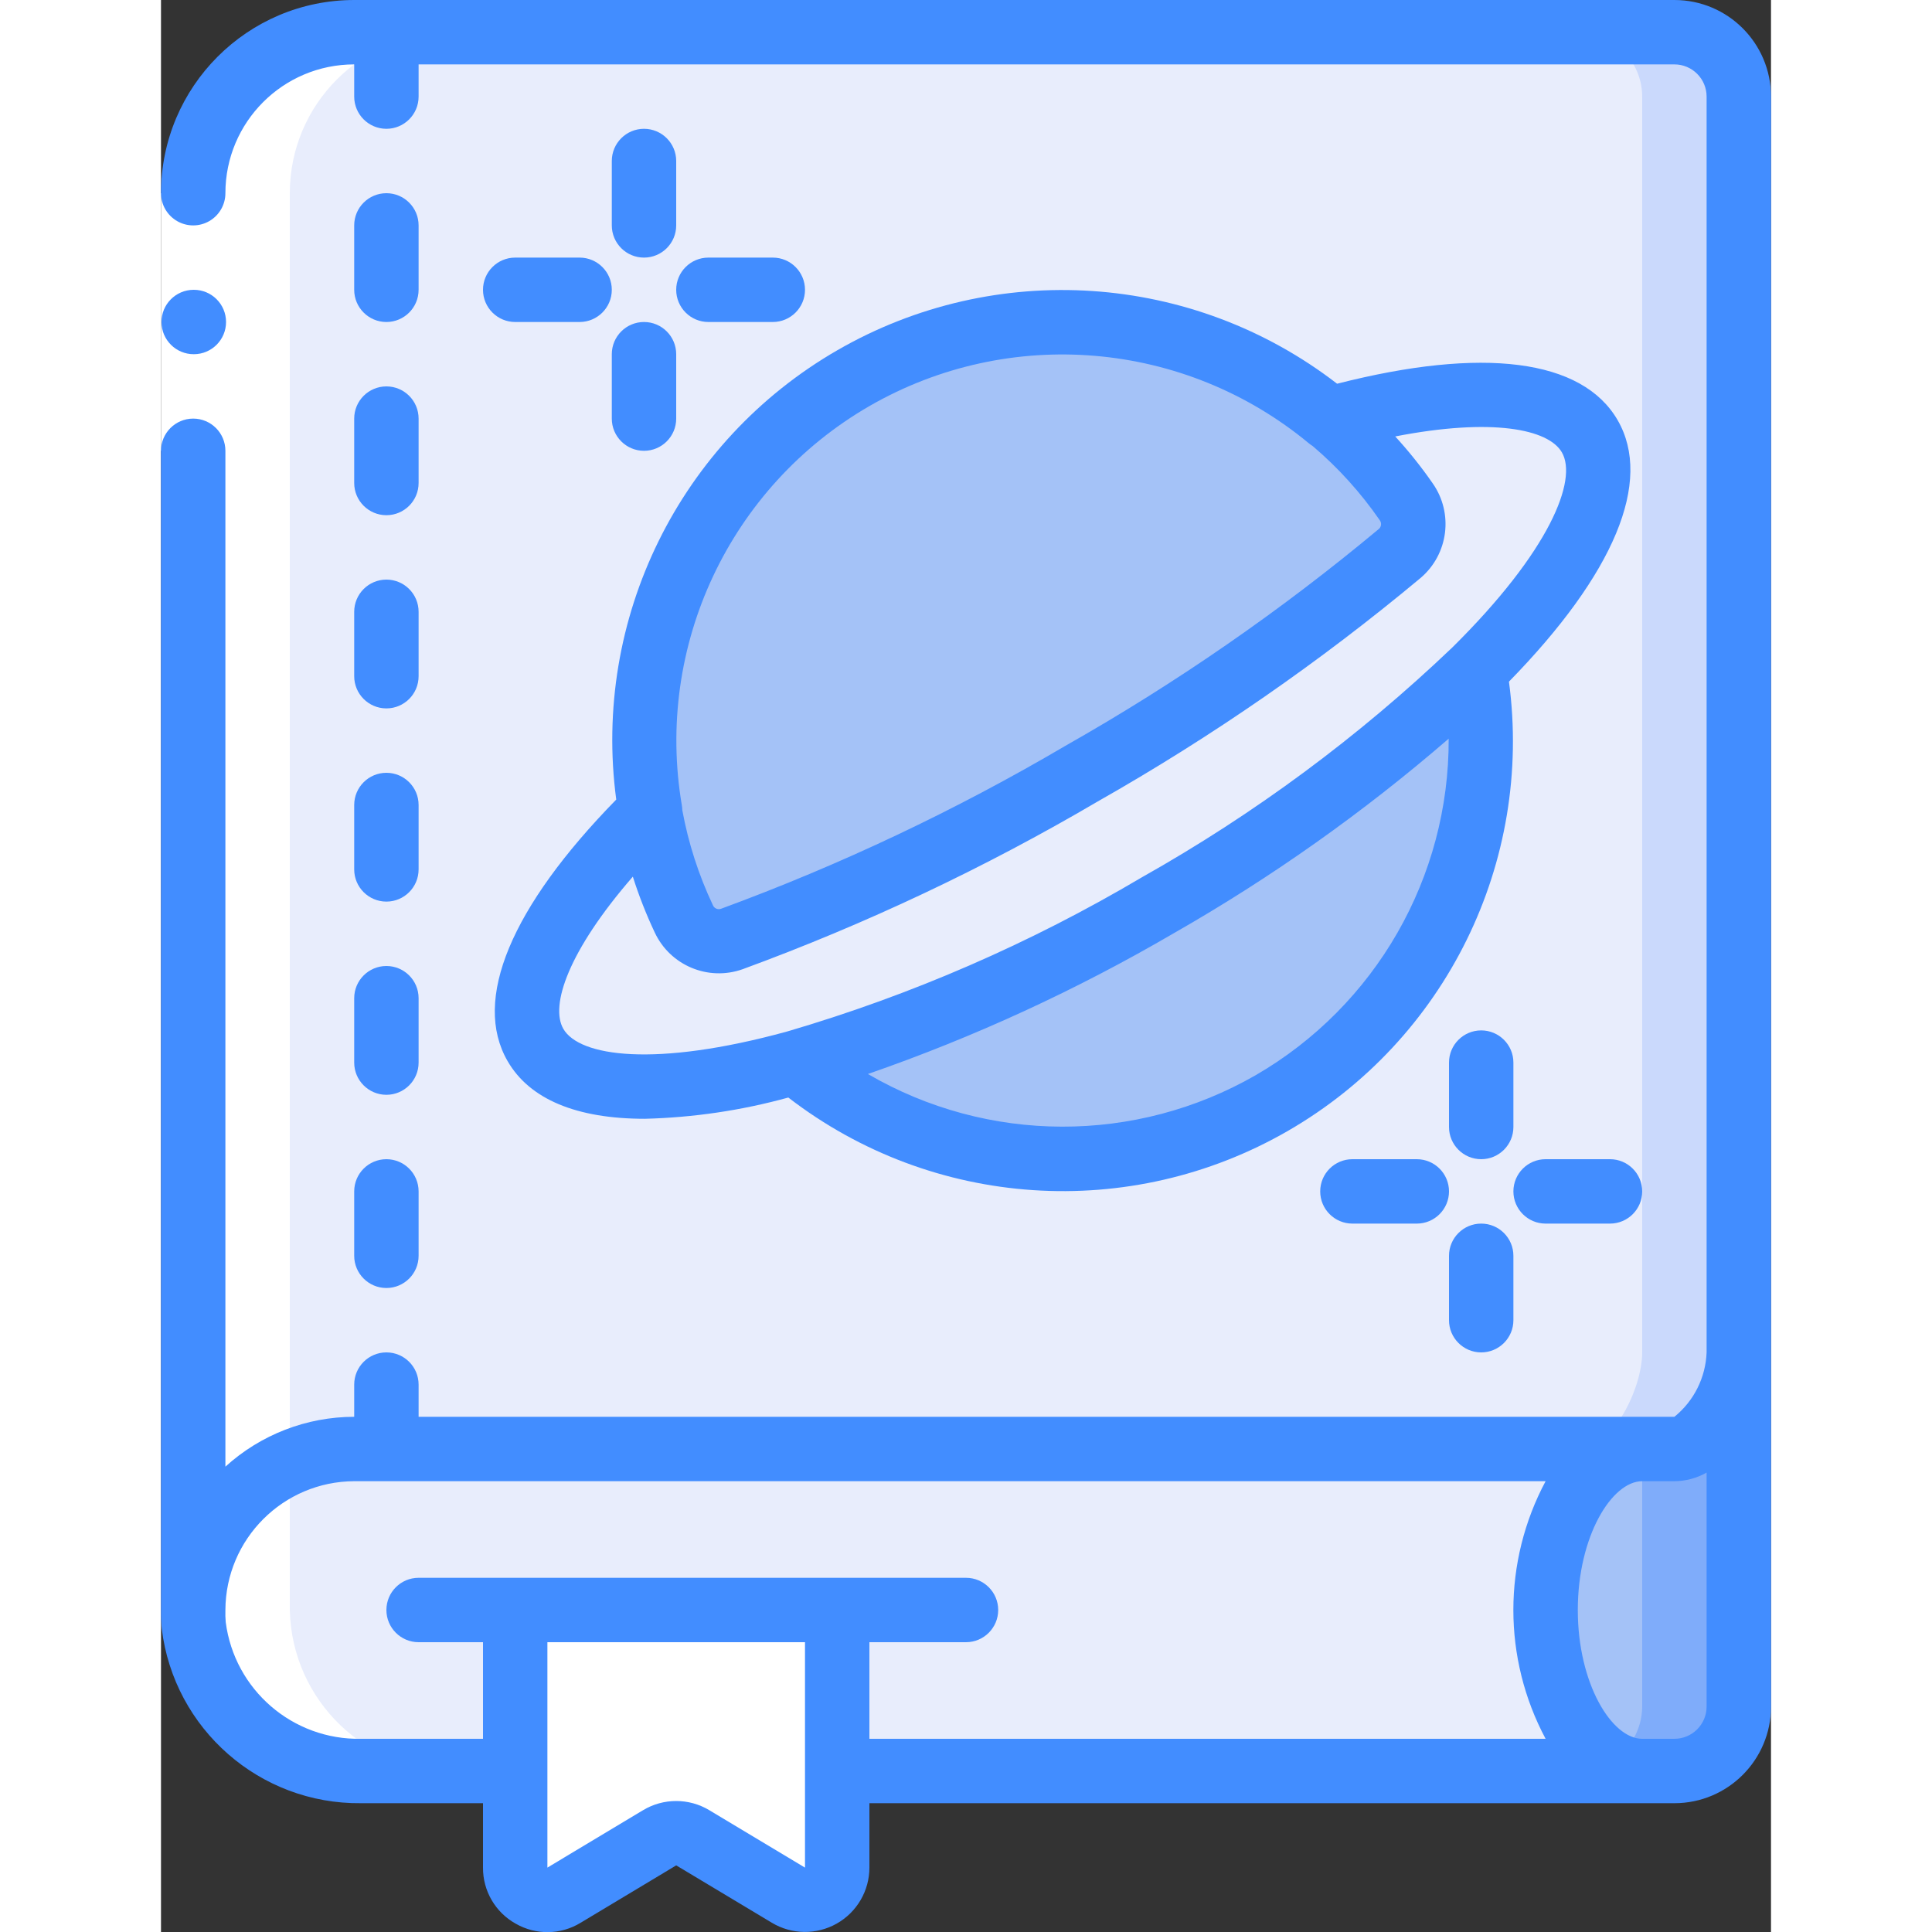 <svg height="512" viewBox="0 0 50 60" width="512" xmlns="http://www.w3.org/2000/svg"><rect x="0" y="0" width="50" height="60" fill="#333333" stroke="none"/><g id="Page-1" fill="none" fill-rule="evenodd"><g id="066---Space-Book" fill-rule="nonzero" transform="translate(-1)"><path id="Shape" d="m50 3v39c0 1.1-.9 3-2 3h-41c-2.761 0-5 2.239-5 5v-44c0-2.761 2.239-5 5-5h41c1.103.003 1.997.897 2 2z" fill="#e8edfc"/><path id="Shape" d="m48 1h-3c1.103.003 1.997.897 2 2v39c0 1.1-.9 3-2 3h3c1.1 0 2-1.9 2-3v-39c-.003-1.103-.897-1.997-2-2z" fill="#cad9fc"/><path id="Shape" d="m47 55h-25v-5h-10v5h-4.79c-2.628.042-4.865-1.902-5.19-4.51-.016-.163-.023-.326-.02-.49 0-2.761 2.239-5 5-5h40c-1.66 0-3 2.24-3 5s1.34 5 3 5z" fill="#e8edfc"/><path id="Shape" d="m50 42v11c-.003 1.103-.897 1.997-2 2h-1c-1.66 0-3-2.24-3-5s1.34-5 3-5h1c1.1 0 2-1.9 2-3z" fill="#a4c2f7"/><path id="Shape" d="m48 45h-1v8c-.004.7-.373 1.348-.975 1.707.293.182.63.283.975.293h1c1.103-.003 1.997-.897 2-2v-11c0 1.1-.9 3-2 3z" fill="#7facfa"/><path id="Shape" d="m22 50v8c-0.0.359-.193.691-.505.869-.312.178-.696.174-1.005-.009l-2.98-1.79c-.313-.19-.707-.19-1.02 0l-2.98 1.79c-.309.183-.693.187-1.005.009-.312-.178-.505-.509-.505-.869v-8z" fill="#fff"/><path id="Shape" d="m35.5 34.26c-4.706 2.723-10.612 2.22-14.79-1.26 3.936-1.151 7.712-2.791 11.24-4.88 3.577-2.014 6.89-4.466 9.86-7.3.92 5.36-1.599 10.724-6.31 13.44z" fill="#a4c2f7"/><path id="Shape" d="m41.82 20.81-.01.01c-2.97 2.834-6.283 5.286-9.86 7.3-3.528 2.089-7.304 3.729-11.24 4.88-4.1 1.12-7.18 1.02-8.08-.55s.54-4.27 3.55-7.26c.205 1.155.562 2.278 1.06 3.34.259.564.905.837 1.49.63 3.768-1.382 7.403-3.102 10.86-5.14 3.489-1.98 6.795-4.266 9.88-6.83.474-.403.561-1.103.2-1.61-.663-.965-1.458-1.833-2.36-2.58 4.09-1.12 7.16-1.02 8.06.55s-.54 4.27-3.55 7.26z" fill="#e8edfc"/><path id="Shape" d="m39.47 17.19c-3.085 2.564-6.391 4.85-9.88 6.83-3.457 2.038-7.092 3.758-10.86 5.14-.585.207-1.231-.066-1.49-.63-.498-1.062-.855-2.185-1.06-3.34l.01-.01c-.917-5.358 1.6-10.721 6.308-13.438 4.708-2.718 10.61-2.216 14.792 1.258h.02c.902.747 1.697 1.615 2.36 2.58.361.507.274 1.207-.2 1.61z" fill="#a4c2f7"/><path id="Shape" d="m5 50v-44c0-2.761 2.239-5 5-5h-3c-2.761 0-5 2.239-5 5v44c.06 2.819 2.391 5.056 5.21 5h3c-2.819.056-5.15-2.181-5.21-5z" fill="#fff"/><path id="Rectangle-path" d="m1 6h2v8h-2z" fill="#fff"/><g fill="#428dff"><path id="Shape" d="m2.02 11c-.552.003-1.002-.443-1.005-.995-.003-.552.443-1.002.995-1.005h.01c.552 0 1 .448 1 1 0 .552-.448 1-1 1z"/><path id="Shape" d="m48 0h-41c-3.312.003-5.997 2.688-6 6 0 .357.191.687.5.866.309.179.691.179 1 0 .309-.179.5-.509.5-.866 0-2.209 1.791-4 4-4v1c0 .552.448 1 1 1s1-.448 1-1v-1h39c.552 0 1 .448 1 1v39c-.029.78-.393 1.509-1 2h-39v-1c0-.552-.448-1-1-1s-1 .448-1 1v1c-1.479.001-2.905.553-4 1.548v-31.548c0-.552-.448-1-1-1s-1 .448-1 1v36c-.003.196.005.391.024.586.383 3.116 3.046 5.447 6.186 5.414h3.79v2c-.005.722.384 1.39 1.015 1.741.626.36 1.398.35 2.014-.026l2.971-1.784 2.971 1.782c.618.371 1.387.38 2.014.026.627-.355 1.015-1.019 1.015-1.739v-2h25c1.657 0 3-1.343 3-3v-50c0-1.657-1.343-3-3-3zm-27 58-2.972-1.783c-.633-.38-1.424-.38-2.057 0l-2.971 1.783v-7h8zm2-7h3c.552 0 1-.448 1-1s-.448-1-1-1h-17c-.552 0-1 .448-1 1s.448 1 1 1h2v3h-3.79c-2.119.04-3.929-1.521-4.2-3.624-.011-.125-.014-.251-.01-.376.009-2.205 1.795-3.991 4-4h37c-1.335 2.5-1.335 5.5 0 8h-21zm25 3h-1c-.944 0-2-1.711-2-4s1.056-4 2-4h1c.351-.002.695-.094 1-.268v7.268c0 .552-.448 1-1 1z"/><path id="Shape" d="m8 10c.552 0 1-.448 1-1v-2c0-.552-.448-1-1-1s-1 .448-1 1v2c0 .552.448 1 1 1z"/><path id="Shape" d="m7 15c0 .552.448 1 1 1s1-.448 1-1v-2c0-.552-.448-1-1-1s-1 .448-1 1z"/><path id="Shape" d="m7 21c0 .552.448 1 1 1s1-.448 1-1v-2c0-.552-.448-1-1-1s-1 .448-1 1z"/><path id="Shape" d="m7 27c0 .552.448 1 1 1s1-.448 1-1v-2c0-.552-.448-1-1-1s-1 .448-1 1z"/><path id="Shape" d="m7 33c0 .552.448 1 1 1s1-.448 1-1v-2c0-.552-.448-1-1-1s-1 .448-1 1z"/><path id="Shape" d="m7 39c0 .552.448 1 1 1s1-.448 1-1v-2c0-.552-.448-1-1-1s-1 .448-1 1z"/><path id="Shape" d="m37.525 11.917c-4.484-3.46-10.613-3.87-15.519-1.041-4.906 2.83-7.618 8.341-6.868 13.955-3.271 3.345-4.474 6.22-3.375 8.121.686 1.191 2.152 1.793 4.262 1.793 1.507-.038 3.004-.259 4.457-.66 4.484 3.457 10.611 3.866 15.515 1.036 4.904-2.83 7.615-8.34 6.865-13.952 3.271-3.345 4.474-6.22 3.375-8.121s-4.189-2.286-8.712-1.131zm-14.525.694c4.345-2.504 9.789-2.042 13.65 1.158.037.03.076.058.116.083.791.672 1.491 1.446 2.081 2.3.066.084.055.205-.025.275-3.036 2.532-6.293 4.786-9.733 6.734-3.408 2.004-6.989 3.699-10.7 5.063-.101.035-.212-.016-.251-.116-.442-.936-.761-1.926-.948-2.945-.001-.05-.006-.099-.014-.148-.842-4.946 1.481-9.893 5.824-12.404zm12 20.778c-3.732 2.146-8.327 2.133-12.047-.035 3.301-1.145 6.483-2.61 9.5-4.372 3.035-1.732 5.894-3.756 8.537-6.042.018 4.304-2.267 8.29-5.99 10.449zm6.1-13.279c-2.905 2.773-6.146 5.171-9.646 7.14-3.457 2.047-7.156 3.655-11.012 4.785-4.114 1.128-6.454.772-6.947-.083-.417-.721.149-2.414 2.158-4.727.188.592.415 1.171.68 1.733.48 1.027 1.661 1.521 2.729 1.142 3.825-1.403 7.516-3.146 11.029-5.21 3.545-2.01 6.901-4.334 10.03-6.944.862-.737 1.023-2.008.372-2.936-.354-.511-.743-.997-1.163-1.456 3.008-.585 4.757-.229 5.175.494.495.852-.366 3.059-3.405 6.062z"/><path id="Shape" d="m16 4c-.552 0-1 .448-1 1v2c0 .552.448 1 1 1s1-.448 1-1v-2c0-.552-.448-1-1-1z"/><path id="Shape" d="m15 13c0 .552.448 1 1 1s1-.448 1-1v-2c0-.552-.448-1-1-1s-1 .448-1 1z"/><path id="Shape" d="m20 8h-2c-.552 0-1 .448-1 1s.448 1 1 1h2c.552 0 1-.448 1-1s-.448-1-1-1z"/><path id="Shape" d="m14 8h-2c-.552 0-1 .448-1 1s.448 1 1 1h2c.552 0 1-.448 1-1s-.448-1-1-1z"/><path id="Shape" d="m43 33c0-.552-.448-1-1-1s-1 .448-1 1v2c0 .552.448 1 1 1s1-.448 1-1z"/><path id="Shape" d="m42 42c.552 0 1-.448 1-1v-2c0-.552-.448-1-1-1s-1 .448-1 1v2c0 .552.448 1 1 1z"/><path id="Shape" d="m44 38h2c.552 0 1-.448 1-1s-.448-1-1-1h-2c-.552 0-1 .448-1 1s.448 1 1 1z"/><path id="Shape" d="m40 36h-2c-.552 0-1 .448-1 1s.448 1 1 1h2c.552 0 1-.448 1-1s-.448-1-1-1z"/></g></g></g></svg>